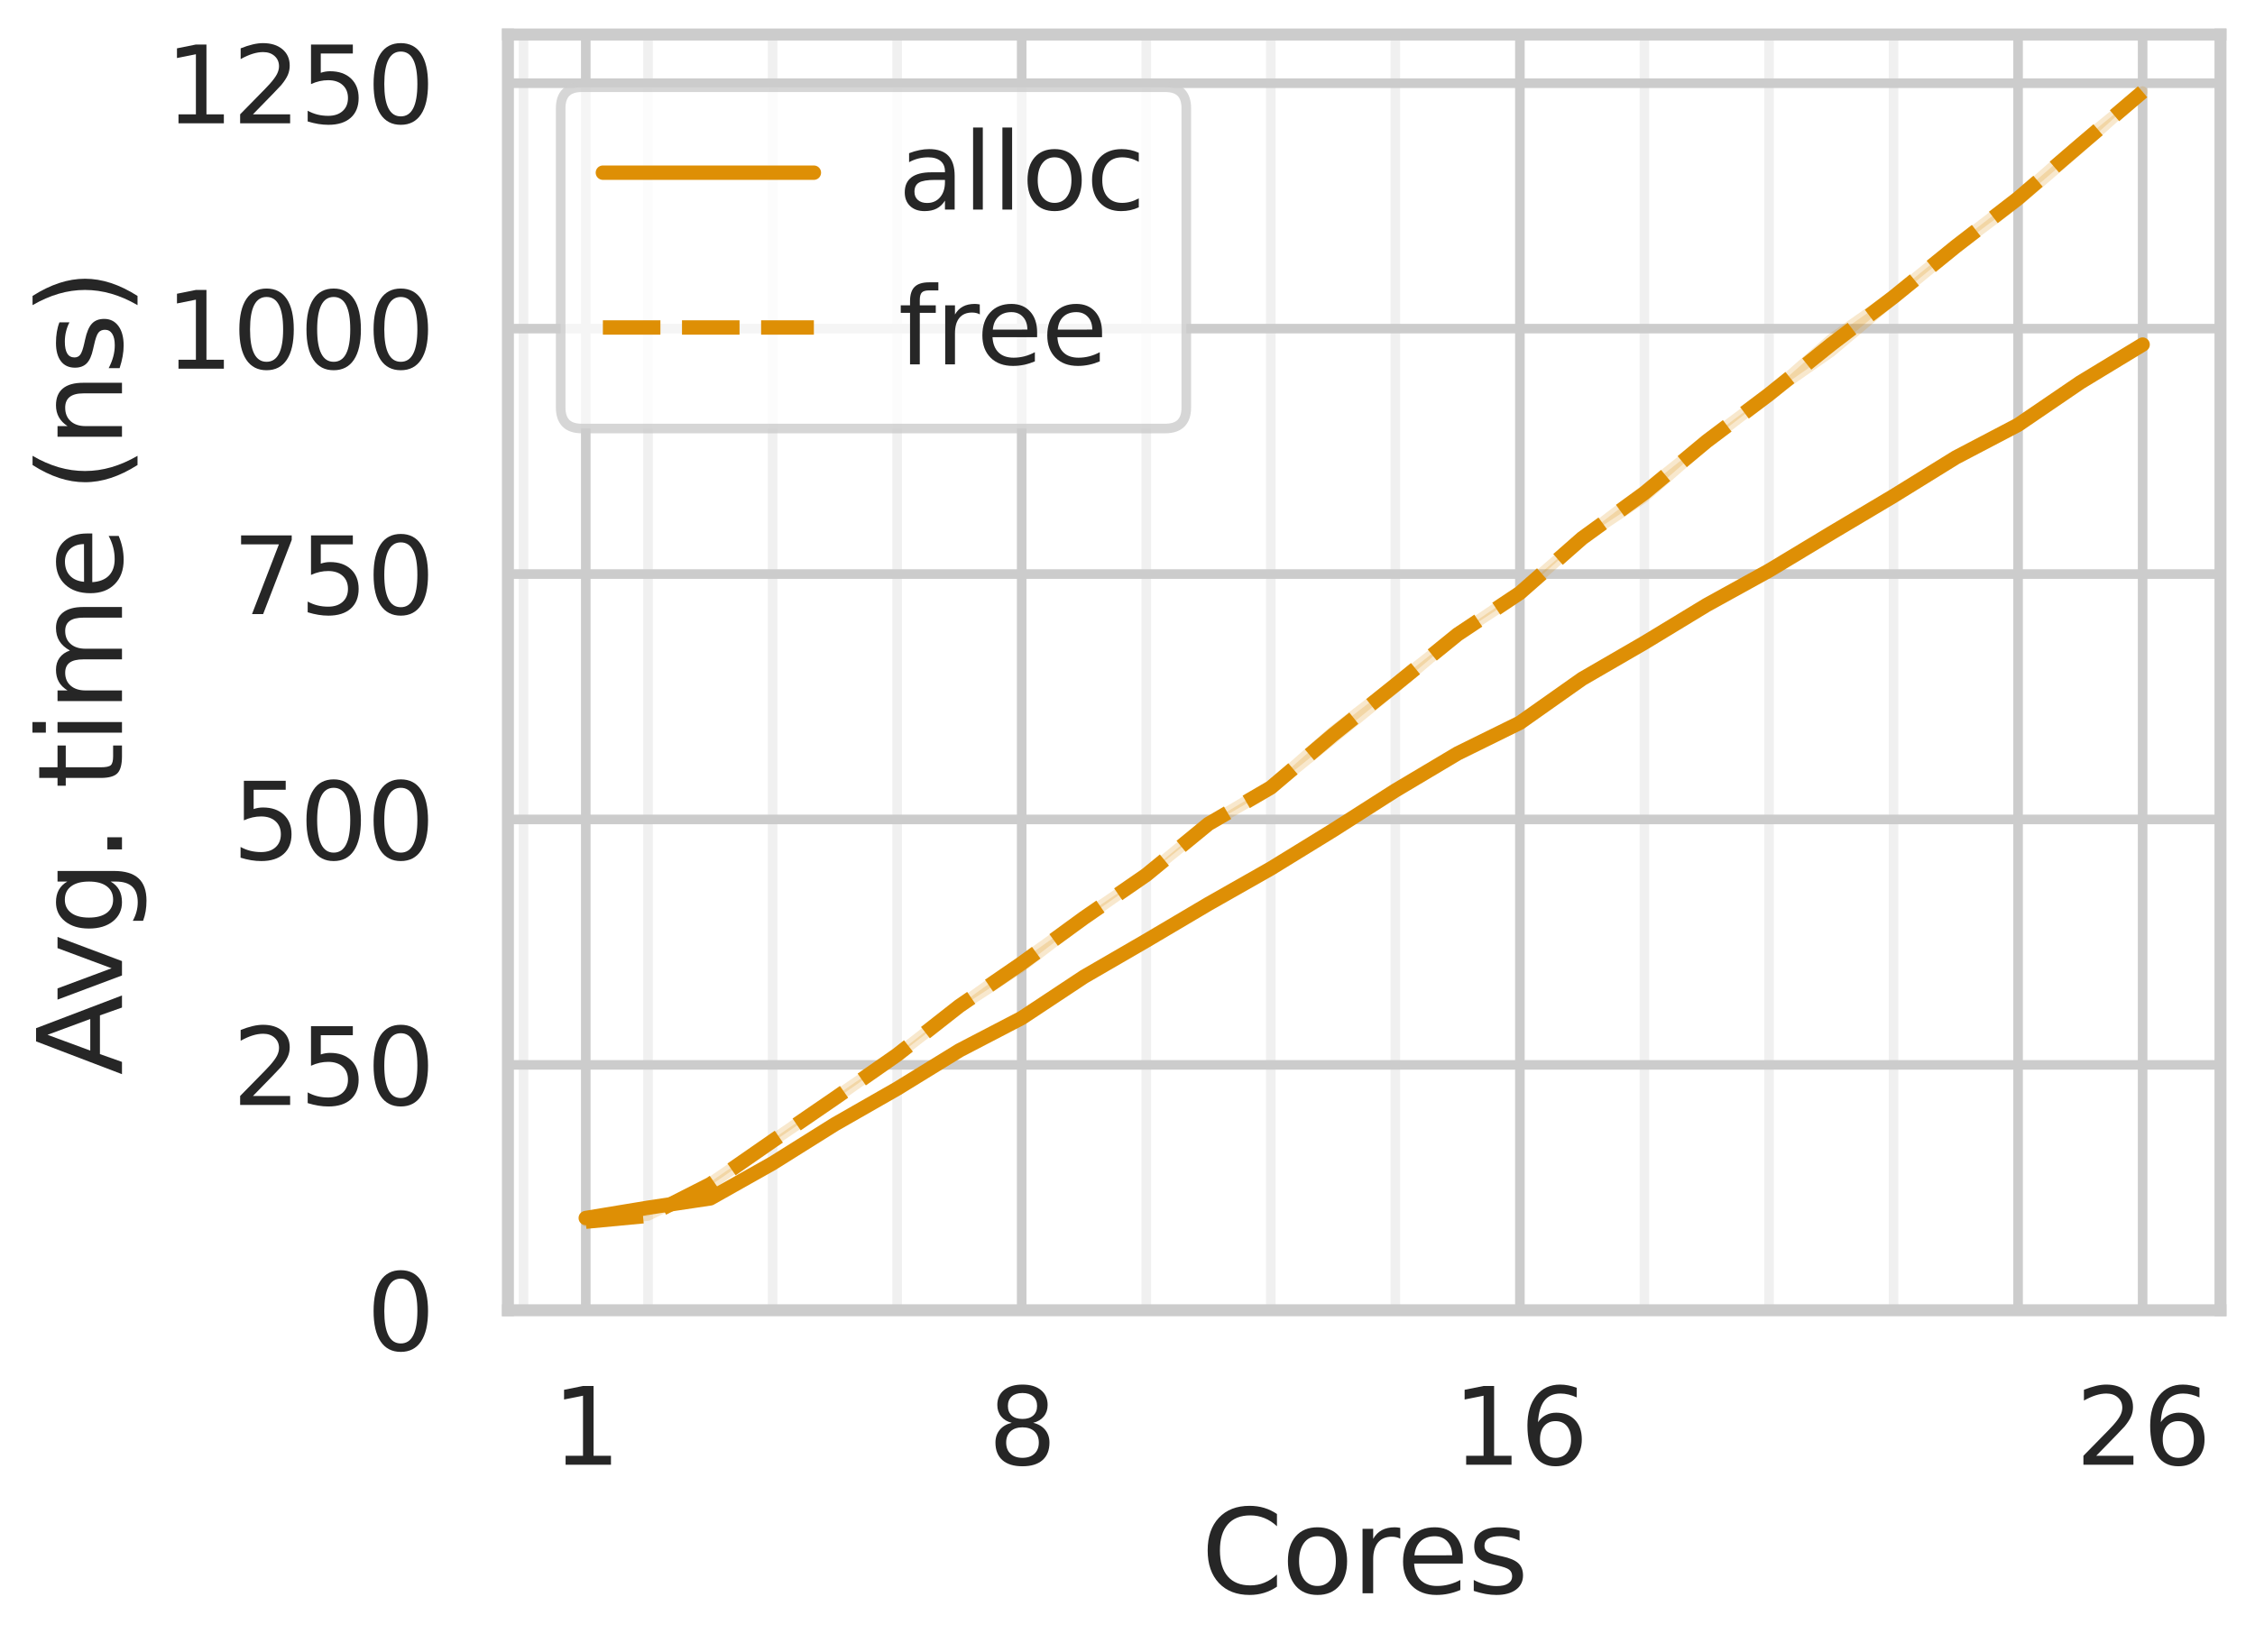 <?xml version="1.0" encoding="utf-8" standalone="no"?>
<!DOCTYPE svg PUBLIC "-//W3C//DTD SVG 1.1//EN"
  "http://www.w3.org/Graphics/SVG/1.1/DTD/svg11.dtd">
<svg xmlns:xlink="http://www.w3.org/1999/xlink" width="470.238pt" height="344.531pt" viewBox="0 0 470.238 344.531" xmlns="http://www.w3.org/2000/svg" version="1.1">
 <defs>
  <style type="text/css">*{stroke-linejoin: round; stroke-linecap: butt}</style>
 </defs>
 <g id="figure_1">
  <g id="patch_1">
   <path d="M 0 344.531 
L 470.238 344.531 
L 470.238 0 
L 0 0 
z
" style="fill: #ffffff"/>
  </g>
  <g id="axes_1">
   <g id="patch_2">
    <path d="M 105.918 273.312 
L 463.038 273.312 
L 463.038 7.2 
L 105.918 7.2 
z
" style="fill: #ffffff"/>
   </g>
   <g id="matplotlib.axis_1">
    <g id="xtick_1">
     <g id="line2d_1">
      <path d="M 122.15 273.312 
L 122.15 7.2 
" clip-path="url(#pa71cb32237)" style="fill: none; stroke: #cccccc; stroke-width: 2; stroke-linecap: round"/>
     </g>
     <g id="text_1">
      <!-- 1 -->
      <g style="fill: #262626" transform="translate(115.151 305.529) scale(0.22 -0.22)">
       <defs>
        <path id="DejaVuSans-31" d="M 794 531 
L 1825 531 
L 1825 4091 
L 703 3866 
L 703 4441 
L 1819 4666 
L 2450 4666 
L 2450 531 
L 3481 531 
L 3481 0 
L 794 0 
L 794 531 
z
" transform="scale(0.016)"/>
       </defs>
       <use xlink:href="#DejaVuSans-31"/>
      </g>
     </g>
    </g>
    <g id="xtick_2">
     <g id="line2d_2">
      <path d="M 213.054 273.312 
L 213.054 7.2 
" clip-path="url(#pa71cb32237)" style="fill: none; stroke: #cccccc; stroke-width: 2; stroke-linecap: round"/>
     </g>
     <g id="text_2">
      <!-- 8 -->
      <g style="fill: #262626" transform="translate(206.055 305.529) scale(0.22 -0.22)">
       <defs>
        <path id="DejaVuSans-38" d="M 2034 2216 
Q 1584 2216 1326 1975 
Q 1069 1734 1069 1313 
Q 1069 891 1326 650 
Q 1584 409 2034 409 
Q 2484 409 2743 651 
Q 3003 894 3003 1313 
Q 3003 1734 2745 1975 
Q 2488 2216 2034 2216 
z
M 1403 2484 
Q 997 2584 770 2862 
Q 544 3141 544 3541 
Q 544 4100 942 4425 
Q 1341 4750 2034 4750 
Q 2731 4750 3128 4425 
Q 3525 4100 3525 3541 
Q 3525 3141 3298 2862 
Q 3072 2584 2669 2484 
Q 3125 2378 3379 2068 
Q 3634 1759 3634 1313 
Q 3634 634 3220 271 
Q 2806 -91 2034 -91 
Q 1263 -91 848 271 
Q 434 634 434 1313 
Q 434 1759 690 2068 
Q 947 2378 1403 2484 
z
M 1172 3481 
Q 1172 3119 1398 2916 
Q 1625 2713 2034 2713 
Q 2441 2713 2670 2916 
Q 2900 3119 2900 3481 
Q 2900 3844 2670 4047 
Q 2441 4250 2034 4250 
Q 1625 4250 1398 4047 
Q 1172 3844 1172 3481 
z
" transform="scale(0.016)"/>
       </defs>
       <use xlink:href="#DejaVuSans-38"/>
      </g>
     </g>
    </g>
    <g id="xtick_3">
     <g id="line2d_3">
      <path d="M 316.943 273.312 
L 316.943 7.2 
" clip-path="url(#pa71cb32237)" style="fill: none; stroke: #cccccc; stroke-width: 2; stroke-linecap: round"/>
     </g>
     <g id="text_3">
      <!-- 16 -->
      <g style="fill: #262626" transform="translate(302.945 305.529) scale(0.22 -0.22)">
       <defs>
        <path id="DejaVuSans-36" d="M 2113 2584 
Q 1688 2584 1439 2293 
Q 1191 2003 1191 1497 
Q 1191 994 1439 701 
Q 1688 409 2113 409 
Q 2538 409 2786 701 
Q 3034 994 3034 1497 
Q 3034 2003 2786 2293 
Q 2538 2584 2113 2584 
z
M 3366 4563 
L 3366 3988 
Q 3128 4100 2886 4159 
Q 2644 4219 2406 4219 
Q 1781 4219 1451 3797 
Q 1122 3375 1075 2522 
Q 1259 2794 1537 2939 
Q 1816 3084 2150 3084 
Q 2853 3084 3261 2657 
Q 3669 2231 3669 1497 
Q 3669 778 3244 343 
Q 2819 -91 2113 -91 
Q 1303 -91 875 529 
Q 447 1150 447 2328 
Q 447 3434 972 4092 
Q 1497 4750 2381 4750 
Q 2619 4750 2861 4703 
Q 3103 4656 3366 4563 
z
" transform="scale(0.016)"/>
       </defs>
       <use xlink:href="#DejaVuSans-31"/>
       <use xlink:href="#DejaVuSans-36" x="63.623"/>
      </g>
     </g>
    </g>
    <g id="xtick_4">
     <g id="line2d_4">
      <path d="M 420.832 273.312 
L 420.832 7.2 
" clip-path="url(#pa71cb32237)" style="fill: none; stroke: #cccccc; stroke-width: 2; stroke-linecap: round"/>
     </g>
    </g>
    <g id="xtick_5">
     <g id="line2d_5">
      <path d="M 446.805 273.312 
L 446.805 7.2 
" clip-path="url(#pa71cb32237)" style="fill: none; stroke: #cccccc; stroke-width: 2; stroke-linecap: round"/>
     </g>
     <g id="text_4">
      <!-- 26 -->
      <g style="fill: #262626" transform="translate(432.807 305.529) scale(0.22 -0.22)">
       <defs>
        <path id="DejaVuSans-32" d="M 1228 531 
L 3431 531 
L 3431 0 
L 469 0 
L 469 531 
Q 828 903 1448 1529 
Q 2069 2156 2228 2338 
Q 2531 2678 2651 2914 
Q 2772 3150 2772 3378 
Q 2772 3750 2511 3984 
Q 2250 4219 1831 4219 
Q 1534 4219 1204 4116 
Q 875 4013 500 3803 
L 500 4441 
Q 881 4594 1212 4672 
Q 1544 4750 1819 4750 
Q 2544 4750 2975 4387 
Q 3406 4025 3406 3419 
Q 3406 3131 3298 2873 
Q 3191 2616 2906 2266 
Q 2828 2175 2409 1742 
Q 1991 1309 1228 531 
z
" transform="scale(0.016)"/>
       </defs>
       <use xlink:href="#DejaVuSans-32"/>
       <use xlink:href="#DejaVuSans-36" x="63.623"/>
      </g>
     </g>
    </g>
    <g id="xtick_6">
     <g id="line2d_6">
      <path d="M 109.164 273.312 
L 109.164 7.2 
" clip-path="url(#pa71cb32237)" style="fill: none; stroke: #cccccc; stroke-opacity: 0.3; stroke-width: 2; stroke-linecap: round"/>
     </g>
    </g>
    <g id="xtick_7">
     <g id="line2d_7">
      <path d="M 135.136 273.312 
L 135.136 7.2 
" clip-path="url(#pa71cb32237)" style="fill: none; stroke: #cccccc; stroke-opacity: 0.3; stroke-width: 2; stroke-linecap: round"/>
     </g>
    </g>
    <g id="xtick_8">
     <g id="line2d_8">
      <path d="M 161.109 273.312 
L 161.109 7.2 
" clip-path="url(#pa71cb32237)" style="fill: none; stroke: #cccccc; stroke-opacity: 0.3; stroke-width: 2; stroke-linecap: round"/>
     </g>
    </g>
    <g id="xtick_9">
     <g id="line2d_9">
      <path d="M 187.081 273.312 
L 187.081 7.2 
" clip-path="url(#pa71cb32237)" style="fill: none; stroke: #cccccc; stroke-opacity: 0.3; stroke-width: 2; stroke-linecap: round"/>
     </g>
    </g>
    <g id="xtick_10">
     <g id="line2d_10">
      <path d="M 239.026 273.312 
L 239.026 7.2 
" clip-path="url(#pa71cb32237)" style="fill: none; stroke: #cccccc; stroke-opacity: 0.3; stroke-width: 2; stroke-linecap: round"/>
     </g>
    </g>
    <g id="xtick_11">
     <g id="line2d_11">
      <path d="M 264.998 273.312 
L 264.998 7.2 
" clip-path="url(#pa71cb32237)" style="fill: none; stroke: #cccccc; stroke-opacity: 0.3; stroke-width: 2; stroke-linecap: round"/>
     </g>
    </g>
    <g id="xtick_12">
     <g id="line2d_12">
      <path d="M 290.971 273.312 
L 290.971 7.2 
" clip-path="url(#pa71cb32237)" style="fill: none; stroke: #cccccc; stroke-opacity: 0.3; stroke-width: 2; stroke-linecap: round"/>
     </g>
    </g>
    <g id="xtick_13">
     <g id="line2d_13">
      <path d="M 342.915 273.312 
L 342.915 7.2 
" clip-path="url(#pa71cb32237)" style="fill: none; stroke: #cccccc; stroke-opacity: 0.3; stroke-width: 2; stroke-linecap: round"/>
     </g>
    </g>
    <g id="xtick_14">
     <g id="line2d_14">
      <path d="M 368.888 273.312 
L 368.888 7.2 
" clip-path="url(#pa71cb32237)" style="fill: none; stroke: #cccccc; stroke-opacity: 0.3; stroke-width: 2; stroke-linecap: round"/>
     </g>
    </g>
    <g id="xtick_15">
     <g id="line2d_15">
      <path d="M 394.86 273.312 
L 394.86 7.2 
" clip-path="url(#pa71cb32237)" style="fill: none; stroke: #cccccc; stroke-opacity: 0.3; stroke-width: 2; stroke-linecap: round"/>
     </g>
    </g>
    <g id="text_5">
     <!-- Cores -->
     <g style="fill: #262626" transform="translate(250.458 332.34) scale(0.24 -0.24)">
      <defs>
       <path id="DejaVuSans-43" d="M 4122 4306 
L 4122 3641 
Q 3803 3938 3442 4084 
Q 3081 4231 2675 4231 
Q 1875 4231 1450 3742 
Q 1025 3253 1025 2328 
Q 1025 1406 1450 917 
Q 1875 428 2675 428 
Q 3081 428 3442 575 
Q 3803 722 4122 1019 
L 4122 359 
Q 3791 134 3420 21 
Q 3050 -91 2638 -91 
Q 1578 -91 968 557 
Q 359 1206 359 2328 
Q 359 3453 968 4101 
Q 1578 4750 2638 4750 
Q 3056 4750 3426 4639 
Q 3797 4528 4122 4306 
z
" transform="scale(0.016)"/>
       <path id="DejaVuSans-6f" d="M 1959 3097 
Q 1497 3097 1228 2736 
Q 959 2375 959 1747 
Q 959 1119 1226 758 
Q 1494 397 1959 397 
Q 2419 397 2687 759 
Q 2956 1122 2956 1747 
Q 2956 2369 2687 2733 
Q 2419 3097 1959 3097 
z
M 1959 3584 
Q 2709 3584 3137 3096 
Q 3566 2609 3566 1747 
Q 3566 888 3137 398 
Q 2709 -91 1959 -91 
Q 1206 -91 779 398 
Q 353 888 353 1747 
Q 353 2609 779 3096 
Q 1206 3584 1959 3584 
z
" transform="scale(0.016)"/>
       <path id="DejaVuSans-72" d="M 2631 2963 
Q 2534 3019 2420 3045 
Q 2306 3072 2169 3072 
Q 1681 3072 1420 2755 
Q 1159 2438 1159 1844 
L 1159 0 
L 581 0 
L 581 3500 
L 1159 3500 
L 1159 2956 
Q 1341 3275 1631 3429 
Q 1922 3584 2338 3584 
Q 2397 3584 2469 3576 
Q 2541 3569 2628 3553 
L 2631 2963 
z
" transform="scale(0.016)"/>
       <path id="DejaVuSans-65" d="M 3597 1894 
L 3597 1613 
L 953 1613 
Q 991 1019 1311 708 
Q 1631 397 2203 397 
Q 2534 397 2845 478 
Q 3156 559 3463 722 
L 3463 178 
Q 3153 47 2828 -22 
Q 2503 -91 2169 -91 
Q 1331 -91 842 396 
Q 353 884 353 1716 
Q 353 2575 817 3079 
Q 1281 3584 2069 3584 
Q 2775 3584 3186 3129 
Q 3597 2675 3597 1894 
z
M 3022 2063 
Q 3016 2534 2758 2815 
Q 2500 3097 2075 3097 
Q 1594 3097 1305 2825 
Q 1016 2553 972 2059 
L 3022 2063 
z
" transform="scale(0.016)"/>
       <path id="DejaVuSans-73" d="M 2834 3397 
L 2834 2853 
Q 2591 2978 2328 3040 
Q 2066 3103 1784 3103 
Q 1356 3103 1142 2972 
Q 928 2841 928 2578 
Q 928 2378 1081 2264 
Q 1234 2150 1697 2047 
L 1894 2003 
Q 2506 1872 2764 1633 
Q 3022 1394 3022 966 
Q 3022 478 2636 193 
Q 2250 -91 1575 -91 
Q 1294 -91 989 -36 
Q 684 19 347 128 
L 347 722 
Q 666 556 975 473 
Q 1284 391 1588 391 
Q 1994 391 2212 530 
Q 2431 669 2431 922 
Q 2431 1156 2273 1281 
Q 2116 1406 1581 1522 
L 1381 1569 
Q 847 1681 609 1914 
Q 372 2147 372 2553 
Q 372 3047 722 3315 
Q 1072 3584 1716 3584 
Q 2034 3584 2315 3537 
Q 2597 3491 2834 3397 
z
" transform="scale(0.016)"/>
      </defs>
      <use xlink:href="#DejaVuSans-43"/>
      <use xlink:href="#DejaVuSans-6f" x="69.824"/>
      <use xlink:href="#DejaVuSans-72" x="131.006"/>
      <use xlink:href="#DejaVuSans-65" x="169.869"/>
      <use xlink:href="#DejaVuSans-73" x="231.393"/>
     </g>
    </g>
   </g>
   <g id="matplotlib.axis_2">
    <g id="ytick_1">
     <g id="line2d_16">
      <path d="M 105.918 273.312 
L 463.038 273.312 
" clip-path="url(#pa71cb32237)" style="fill: none; stroke: #cccccc; stroke-width: 2; stroke-linecap: round"/>
     </g>
     <g id="text_6">
      <!-- 0 -->
      <g style="fill: #262626" transform="translate(76.42 281.67) scale(0.22 -0.22)">
       <defs>
        <path id="DejaVuSans-30" d="M 2034 4250 
Q 1547 4250 1301 3770 
Q 1056 3291 1056 2328 
Q 1056 1369 1301 889 
Q 1547 409 2034 409 
Q 2525 409 2770 889 
Q 3016 1369 3016 2328 
Q 3016 3291 2770 3770 
Q 2525 4250 2034 4250 
z
M 2034 4750 
Q 2819 4750 3233 4129 
Q 3647 3509 3647 2328 
Q 3647 1150 3233 529 
Q 2819 -91 2034 -91 
Q 1250 -91 836 529 
Q 422 1150 422 2328 
Q 422 3509 836 4129 
Q 1250 4750 2034 4750 
z
" transform="scale(0.016)"/>
       </defs>
       <use xlink:href="#DejaVuSans-30"/>
      </g>
     </g>
    </g>
    <g id="ytick_2">
     <g id="line2d_17">
      <path d="M 105.918 222.121 
L 463.038 222.121 
" clip-path="url(#pa71cb32237)" style="fill: none; stroke: #cccccc; stroke-width: 2; stroke-linecap: round"/>
     </g>
     <g id="text_7">
      <!-- 250 -->
      <g style="fill: #262626" transform="translate(48.425 230.479) scale(0.22 -0.22)">
       <defs>
        <path id="DejaVuSans-35" d="M 691 4666 
L 3169 4666 
L 3169 4134 
L 1269 4134 
L 1269 2991 
Q 1406 3038 1543 3061 
Q 1681 3084 1819 3084 
Q 2600 3084 3056 2656 
Q 3513 2228 3513 1497 
Q 3513 744 3044 326 
Q 2575 -91 1722 -91 
Q 1428 -91 1123 -41 
Q 819 9 494 109 
L 494 744 
Q 775 591 1075 516 
Q 1375 441 1709 441 
Q 2250 441 2565 725 
Q 2881 1009 2881 1497 
Q 2881 1984 2565 2268 
Q 2250 2553 1709 2553 
Q 1456 2553 1204 2497 
Q 953 2441 691 2322 
L 691 4666 
z
" transform="scale(0.016)"/>
       </defs>
       <use xlink:href="#DejaVuSans-32"/>
       <use xlink:href="#DejaVuSans-35" x="63.623"/>
       <use xlink:href="#DejaVuSans-30" x="127.246"/>
      </g>
     </g>
    </g>
    <g id="ytick_3">
     <g id="line2d_18">
      <path d="M 105.918 170.93 
L 463.038 170.93 
" clip-path="url(#pa71cb32237)" style="fill: none; stroke: #cccccc; stroke-width: 2; stroke-linecap: round"/>
     </g>
     <g id="text_8">
      <!-- 500 -->
      <g style="fill: #262626" transform="translate(48.425 179.288) scale(0.22 -0.22)">
       <use xlink:href="#DejaVuSans-35"/>
       <use xlink:href="#DejaVuSans-30" x="63.623"/>
       <use xlink:href="#DejaVuSans-30" x="127.246"/>
      </g>
     </g>
    </g>
    <g id="ytick_4">
     <g id="line2d_19">
      <path d="M 105.918 119.739 
L 463.038 119.739 
" clip-path="url(#pa71cb32237)" style="fill: none; stroke: #cccccc; stroke-width: 2; stroke-linecap: round"/>
     </g>
     <g id="text_9">
      <!-- 750 -->
      <g style="fill: #262626" transform="translate(48.425 128.097) scale(0.22 -0.22)">
       <defs>
        <path id="DejaVuSans-37" d="M 525 4666 
L 3525 4666 
L 3525 4397 
L 1831 0 
L 1172 0 
L 2766 4134 
L 525 4134 
L 525 4666 
z
" transform="scale(0.016)"/>
       </defs>
       <use xlink:href="#DejaVuSans-37"/>
       <use xlink:href="#DejaVuSans-35" x="63.623"/>
       <use xlink:href="#DejaVuSans-30" x="127.246"/>
      </g>
     </g>
    </g>
    <g id="ytick_5">
     <g id="line2d_20">
      <path d="M 105.918 68.547 
L 463.038 68.547 
" clip-path="url(#pa71cb32237)" style="fill: none; stroke: #cccccc; stroke-width: 2; stroke-linecap: round"/>
     </g>
     <g id="text_10">
      <!-- 1000 -->
      <g style="fill: #262626" transform="translate(34.428 76.906) scale(0.22 -0.22)">
       <use xlink:href="#DejaVuSans-31"/>
       <use xlink:href="#DejaVuSans-30" x="63.623"/>
       <use xlink:href="#DejaVuSans-30" x="127.246"/>
       <use xlink:href="#DejaVuSans-30" x="190.869"/>
      </g>
     </g>
    </g>
    <g id="ytick_6">
     <g id="line2d_21">
      <path d="M 105.918 17.356 
L 463.038 17.356 
" clip-path="url(#pa71cb32237)" style="fill: none; stroke: #cccccc; stroke-width: 2; stroke-linecap: round"/>
     </g>
     <g id="text_11">
      <!-- 1250 -->
      <g style="fill: #262626" transform="translate(34.428 25.715) scale(0.22 -0.22)">
       <use xlink:href="#DejaVuSans-31"/>
       <use xlink:href="#DejaVuSans-32" x="63.623"/>
       <use xlink:href="#DejaVuSans-35" x="127.246"/>
       <use xlink:href="#DejaVuSans-30" x="190.869"/>
      </g>
     </g>
    </g>
    <g id="text_12">
     <!-- Avg. time (ns) -->
     <g style="fill: #262626" transform="translate(25.436 224.252) rotate(-90) scale(0.24 -0.24)">
      <defs>
       <path id="DejaVuSans-41" d="M 2188 4044 
L 1331 1722 
L 3047 1722 
L 2188 4044 
z
M 1831 4666 
L 2547 4666 
L 4325 0 
L 3669 0 
L 3244 1197 
L 1141 1197 
L 716 0 
L 50 0 
L 1831 4666 
z
" transform="scale(0.016)"/>
       <path id="DejaVuSans-76" d="M 191 3500 
L 800 3500 
L 1894 563 
L 2988 3500 
L 3597 3500 
L 2284 0 
L 1503 0 
L 191 3500 
z
" transform="scale(0.016)"/>
       <path id="DejaVuSans-67" d="M 2906 1791 
Q 2906 2416 2648 2759 
Q 2391 3103 1925 3103 
Q 1463 3103 1205 2759 
Q 947 2416 947 1791 
Q 947 1169 1205 825 
Q 1463 481 1925 481 
Q 2391 481 2648 825 
Q 2906 1169 2906 1791 
z
M 3481 434 
Q 3481 -459 3084 -895 
Q 2688 -1331 1869 -1331 
Q 1566 -1331 1297 -1286 
Q 1028 -1241 775 -1147 
L 775 -588 
Q 1028 -725 1275 -790 
Q 1522 -856 1778 -856 
Q 2344 -856 2625 -561 
Q 2906 -266 2906 331 
L 2906 616 
Q 2728 306 2450 153 
Q 2172 0 1784 0 
Q 1141 0 747 490 
Q 353 981 353 1791 
Q 353 2603 747 3093 
Q 1141 3584 1784 3584 
Q 2172 3584 2450 3431 
Q 2728 3278 2906 2969 
L 2906 3500 
L 3481 3500 
L 3481 434 
z
" transform="scale(0.016)"/>
       <path id="DejaVuSans-2e" d="M 684 794 
L 1344 794 
L 1344 0 
L 684 0 
L 684 794 
z
" transform="scale(0.016)"/>
       <path id="DejaVuSans-20" transform="scale(0.016)"/>
       <path id="DejaVuSans-74" d="M 1172 4494 
L 1172 3500 
L 2356 3500 
L 2356 3053 
L 1172 3053 
L 1172 1153 
Q 1172 725 1289 603 
Q 1406 481 1766 481 
L 2356 481 
L 2356 0 
L 1766 0 
Q 1100 0 847 248 
Q 594 497 594 1153 
L 594 3053 
L 172 3053 
L 172 3500 
L 594 3500 
L 594 4494 
L 1172 4494 
z
" transform="scale(0.016)"/>
       <path id="DejaVuSans-69" d="M 603 3500 
L 1178 3500 
L 1178 0 
L 603 0 
L 603 3500 
z
M 603 4863 
L 1178 4863 
L 1178 4134 
L 603 4134 
L 603 4863 
z
" transform="scale(0.016)"/>
       <path id="DejaVuSans-6d" d="M 3328 2828 
Q 3544 3216 3844 3400 
Q 4144 3584 4550 3584 
Q 5097 3584 5394 3201 
Q 5691 2819 5691 2113 
L 5691 0 
L 5113 0 
L 5113 2094 
Q 5113 2597 4934 2840 
Q 4756 3084 4391 3084 
Q 3944 3084 3684 2787 
Q 3425 2491 3425 1978 
L 3425 0 
L 2847 0 
L 2847 2094 
Q 2847 2600 2669 2842 
Q 2491 3084 2119 3084 
Q 1678 3084 1418 2786 
Q 1159 2488 1159 1978 
L 1159 0 
L 581 0 
L 581 3500 
L 1159 3500 
L 1159 2956 
Q 1356 3278 1631 3431 
Q 1906 3584 2284 3584 
Q 2666 3584 2933 3390 
Q 3200 3197 3328 2828 
z
" transform="scale(0.016)"/>
       <path id="DejaVuSans-28" d="M 1984 4856 
Q 1566 4138 1362 3434 
Q 1159 2731 1159 2009 
Q 1159 1288 1364 580 
Q 1569 -128 1984 -844 
L 1484 -844 
Q 1016 -109 783 600 
Q 550 1309 550 2009 
Q 550 2706 781 3412 
Q 1013 4119 1484 4856 
L 1984 4856 
z
" transform="scale(0.016)"/>
       <path id="DejaVuSans-6e" d="M 3513 2113 
L 3513 0 
L 2938 0 
L 2938 2094 
Q 2938 2591 2744 2837 
Q 2550 3084 2163 3084 
Q 1697 3084 1428 2787 
Q 1159 2491 1159 1978 
L 1159 0 
L 581 0 
L 581 3500 
L 1159 3500 
L 1159 2956 
Q 1366 3272 1645 3428 
Q 1925 3584 2291 3584 
Q 2894 3584 3203 3211 
Q 3513 2838 3513 2113 
z
" transform="scale(0.016)"/>
       <path id="DejaVuSans-29" d="M 513 4856 
L 1013 4856 
Q 1481 4119 1714 3412 
Q 1947 2706 1947 2009 
Q 1947 1309 1714 600 
Q 1481 -109 1013 -844 
L 513 -844 
Q 928 -128 1133 580 
Q 1338 1288 1338 2009 
Q 1338 2731 1133 3434 
Q 928 4138 513 4856 
z
" transform="scale(0.016)"/>
      </defs>
      <use xlink:href="#DejaVuSans-41"/>
      <use xlink:href="#DejaVuSans-76" x="62.533"/>
      <use xlink:href="#DejaVuSans-67" x="121.713"/>
      <use xlink:href="#DejaVuSans-2e" x="185.189"/>
      <use xlink:href="#DejaVuSans-20" x="216.977"/>
      <use xlink:href="#DejaVuSans-74" x="248.764"/>
      <use xlink:href="#DejaVuSans-69" x="287.973"/>
      <use xlink:href="#DejaVuSans-6d" x="315.756"/>
      <use xlink:href="#DejaVuSans-65" x="413.168"/>
      <use xlink:href="#DejaVuSans-20" x="474.691"/>
      <use xlink:href="#DejaVuSans-28" x="506.479"/>
      <use xlink:href="#DejaVuSans-6e" x="545.492"/>
      <use xlink:href="#DejaVuSans-73" x="608.871"/>
      <use xlink:href="#DejaVuSans-29" x="660.971"/>
     </g>
    </g>
   </g>
   <g id="PolyCollection_1">
    <defs>
     <path id="mb54ee47e20" d="M 122.15 -90.621 
L 122.15 -90.314 
L 135.136 -92.515 
L 148.123 -94.563 
L 161.109 -101.729 
L 174.095 -109.92 
L 187.081 -117.343 
L 200.067 -125.277 
L 213.054 -132.086 
L 226.04 -140.686 
L 239.026 -148.211 
L 252.012 -155.992 
L 264.998 -163.363 
L 277.984 -171.196 
L 290.971 -179.54 
L 303.957 -187.321 
L 316.943 -193.669 
L 329.929 -202.883 
L 342.915 -210.459 
L 355.901 -218.24 
L 368.888 -225.407 
L 381.874 -233.188 
L 394.86 -240.969 
L 407.846 -248.955 
L 420.832 -255.763 
L 433.819 -264.722 
L 446.805 -272.503 
L 446.805 -272.81 
L 446.805 -272.81 
L 433.819 -264.875 
L 420.832 -256.071 
L 407.846 -249.262 
L 394.86 -241.174 
L 381.874 -233.546 
L 368.888 -225.612 
L 355.901 -218.445 
L 342.915 -210.459 
L 329.929 -203.037 
L 316.943 -193.873 
L 303.957 -187.474 
L 290.971 -179.745 
L 277.984 -171.503 
L 264.998 -163.363 
L 252.012 -155.992 
L 239.026 -148.416 
L 226.04 -140.839 
L 213.054 -132.239 
L 200.067 -125.738 
L 187.081 -117.496 
L 174.095 -110.227 
L 161.109 -102.038 
L 148.123 -94.563 
L 135.136 -92.72 
L 122.15 -90.621 
z
" style="stroke: #de8f05; stroke-opacity: 0.2; stroke-width: 2"/>
    </defs>
    <g clip-path="url(#pa71cb32237)">
     <use xlink:href="#mb54ee47e20" x="0" y="344.531" style="fill: #de8f05; fill-opacity: 0.2; stroke: #de8f05; stroke-opacity: 0.2; stroke-width: 2"/>
    </g>
   </g>
   <g id="PolyCollection_2">
    <defs>
     <path id="mb93aa0f751" d="M 122.15 -89.802 
L 122.15 -89.648 
L 135.136 -90.877 
L 148.123 -97.224 
L 161.109 -106.285 
L 174.095 -115.141 
L 187.081 -124.253 
L 200.067 -134.287 
L 213.054 -142.733 
L 226.04 -152.713 
L 239.026 -161.828 
L 252.012 -172.322 
L 264.998 -179.847 
L 277.984 -190.341 
L 290.971 -200.938 
L 303.957 -211.944 
L 316.943 -220.493 
L 329.929 -232.062 
L 342.915 -240.662 
L 355.901 -252.026 
L 368.888 -262.009 
L 381.874 -271.07 
L 394.86 -282.024 
L 407.846 -292.672 
L 420.832 -302.399 
L 433.819 -313.558 
L 446.805 -325.23 
L 446.805 -325.537 
L 446.805 -325.537 
L 433.819 -314.94 
L 420.832 -303.627 
L 407.846 -293.594 
L 394.86 -283.048 
L 381.874 -273.941 
L 368.888 -262.469 
L 355.901 -252.794 
L 342.915 -242.403 
L 329.929 -232.471 
L 316.943 -221.209 
L 303.957 -212.405 
L 290.971 -202.166 
L 277.984 -192.133 
L 264.998 -180.666 
L 252.012 -172.936 
L 239.026 -162.237 
L 226.04 -153.432 
L 213.054 -144.218 
L 200.067 -134.901 
L 187.081 -124.765 
L 174.095 -115.858 
L 161.109 -106.9 
L 148.123 -97.992 
L 135.136 -91.03 
L 122.15 -89.802 
z
" style="stroke: #de8f05; stroke-opacity: 0.2; stroke-width: 2"/>
    </defs>
    <g clip-path="url(#pa71cb32237)">
     <use xlink:href="#mb93aa0f751" x="0" y="344.531" style="fill: #de8f05; fill-opacity: 0.2; stroke: #de8f05; stroke-opacity: 0.2; stroke-width: 2"/>
    </g>
   </g>
   <g id="line2d_22">
    <path d="M 122.15 254.064 
L 135.136 251.914 
L 148.123 249.969 
L 161.109 242.649 
L 174.095 234.509 
L 187.081 227.086 
L 200.067 219.101 
L 213.054 212.343 
L 226.04 203.743 
L 239.026 196.218 
L 252.012 188.539 
L 264.998 181.168 
L 277.984 173.182 
L 290.971 164.889 
L 303.957 157.159 
L 316.943 150.76 
L 329.929 141.597 
L 342.915 134.072 
L 355.901 126.189 
L 368.888 119.022 
L 381.874 111.19 
L 394.86 103.46 
L 407.846 95.423 
L 420.832 88.614 
L 433.819 79.758 
L 446.805 71.875 
" clip-path="url(#pa71cb32237)" style="fill: none; stroke: #de8f05; stroke-width: 3; stroke-linecap: round"/>
   </g>
   <g id="line2d_23">
    <path d="M 122.15 254.832 
L 135.136 253.603 
L 148.123 247 
L 161.109 237.99 
L 174.095 229.083 
L 187.081 220.022 
L 200.067 209.835 
L 213.054 200.928 
L 226.04 191.457 
L 239.026 182.499 
L 252.012 171.851 
L 264.998 164.275 
L 277.984 153.269 
L 290.971 142.877 
L 303.957 132.332 
L 316.943 123.68 
L 329.929 112.265 
L 342.915 102.846 
L 355.901 92.044 
L 368.888 82.267 
L 381.874 71.824 
L 394.86 61.944 
L 407.846 51.398 
L 420.832 41.365 
L 433.819 30.205 
L 446.805 19.148 
" clip-path="url(#pa71cb32237)" style="fill: none; stroke-dasharray: 12,4.5; stroke-dashoffset: 0; stroke: #de8f05; stroke-width: 3"/>
   </g>
   <g id="line2d_24"/>
   <g id="line2d_25"/>
   <g id="patch_3">
    <path d="M 105.918 273.312 
L 105.918 7.2 
" style="fill: none; stroke: #cccccc; stroke-width: 2.5; stroke-linejoin: miter; stroke-linecap: square"/>
   </g>
   <g id="patch_4">
    <path d="M 463.038 273.312 
L 463.038 7.2 
" style="fill: none; stroke: #cccccc; stroke-width: 2.5; stroke-linejoin: miter; stroke-linecap: square"/>
   </g>
   <g id="patch_5">
    <path d="M 105.918 273.312 
L 463.038 273.312 
" style="fill: none; stroke: #cccccc; stroke-width: 2.5; stroke-linejoin: miter; stroke-linecap: square"/>
   </g>
   <g id="patch_6">
    <path d="M 105.918 7.2 
L 463.038 7.2 
" style="fill: none; stroke: #cccccc; stroke-width: 2.5; stroke-linejoin: miter; stroke-linecap: square"/>
   </g>
   <g id="legend_1">
    <g id="patch_7">
     <path d="M 121.317 89.384 
L 242.981 89.384 
Q 247.381 89.384 247.381 84.984 
L 247.381 22.6 
Q 247.381 18.2 242.981 18.2 
L 121.317 18.2 
Q 116.918 18.2 116.918 22.6 
L 116.918 84.984 
Q 116.918 89.384 121.317 89.384 
z
" style="fill: #ffffff; opacity: 0.8; stroke: #cccccc; stroke-width: 2; stroke-linejoin: miter"/>
    </g>
    <g id="line2d_26">
     <path d="M 125.718 36.017 
L 147.718 36.017 
L 169.718 36.017 
" style="fill: none; stroke: #de8f05; stroke-width: 3; stroke-linecap: round"/>
    </g>
    <g id="text_13">
     <!-- alloc -->
     <g style="fill: #262626" transform="translate(187.317 43.717) scale(0.22 -0.22)">
      <defs>
       <path id="DejaVuSans-61" d="M 2194 1759 
Q 1497 1759 1228 1600 
Q 959 1441 959 1056 
Q 959 750 1161 570 
Q 1363 391 1709 391 
Q 2188 391 2477 730 
Q 2766 1069 2766 1631 
L 2766 1759 
L 2194 1759 
z
M 3341 1997 
L 3341 0 
L 2766 0 
L 2766 531 
Q 2569 213 2275 61 
Q 1981 -91 1556 -91 
Q 1019 -91 701 211 
Q 384 513 384 1019 
Q 384 1609 779 1909 
Q 1175 2209 1959 2209 
L 2766 2209 
L 2766 2266 
Q 2766 2663 2505 2880 
Q 2244 3097 1772 3097 
Q 1472 3097 1187 3025 
Q 903 2953 641 2809 
L 641 3341 
Q 956 3463 1253 3523 
Q 1550 3584 1831 3584 
Q 2591 3584 2966 3190 
Q 3341 2797 3341 1997 
z
" transform="scale(0.016)"/>
       <path id="DejaVuSans-6c" d="M 603 4863 
L 1178 4863 
L 1178 0 
L 603 0 
L 603 4863 
z
" transform="scale(0.016)"/>
       <path id="DejaVuSans-63" d="M 3122 3366 
L 3122 2828 
Q 2878 2963 2633 3030 
Q 2388 3097 2138 3097 
Q 1578 3097 1268 2742 
Q 959 2388 959 1747 
Q 959 1106 1268 751 
Q 1578 397 2138 397 
Q 2388 397 2633 464 
Q 2878 531 3122 666 
L 3122 134 
Q 2881 22 2623 -34 
Q 2366 -91 2075 -91 
Q 1284 -91 818 406 
Q 353 903 353 1747 
Q 353 2603 823 3093 
Q 1294 3584 2113 3584 
Q 2378 3584 2631 3529 
Q 2884 3475 3122 3366 
z
" transform="scale(0.016)"/>
      </defs>
      <use xlink:href="#DejaVuSans-61"/>
      <use xlink:href="#DejaVuSans-6c" x="61.279"/>
      <use xlink:href="#DejaVuSans-6c" x="89.062"/>
      <use xlink:href="#DejaVuSans-6f" x="116.846"/>
      <use xlink:href="#DejaVuSans-63" x="178.027"/>
     </g>
    </g>
    <g id="line2d_27">
     <path d="M 125.718 68.308 
L 147.718 68.308 
L 169.718 68.308 
" style="fill: none; stroke-dasharray: 12,4.5; stroke-dashoffset: 0; stroke: #de8f05; stroke-width: 3"/>
    </g>
    <g id="text_14">
     <!-- free -->
     <g style="fill: #262626" transform="translate(187.317 76.008) scale(0.22 -0.22)">
      <defs>
       <path id="DejaVuSans-66" d="M 2375 4863 
L 2375 4384 
L 1825 4384 
Q 1516 4384 1395 4259 
Q 1275 4134 1275 3809 
L 1275 3500 
L 2222 3500 
L 2222 3053 
L 1275 3053 
L 1275 0 
L 697 0 
L 697 3053 
L 147 3053 
L 147 3500 
L 697 3500 
L 697 3744 
Q 697 4328 969 4595 
Q 1241 4863 1831 4863 
L 2375 4863 
z
" transform="scale(0.016)"/>
      </defs>
      <use xlink:href="#DejaVuSans-66"/>
      <use xlink:href="#DejaVuSans-72" x="35.205"/>
      <use xlink:href="#DejaVuSans-65" x="74.068"/>
      <use xlink:href="#DejaVuSans-65" x="135.592"/>
     </g>
    </g>
   </g>
  </g>
 </g>
 <defs>
  <clipPath id="pa71cb32237">
   <rect x="105.918" y="7.2" width="357.12" height="266.112"/>
  </clipPath>
 </defs>
</svg>
